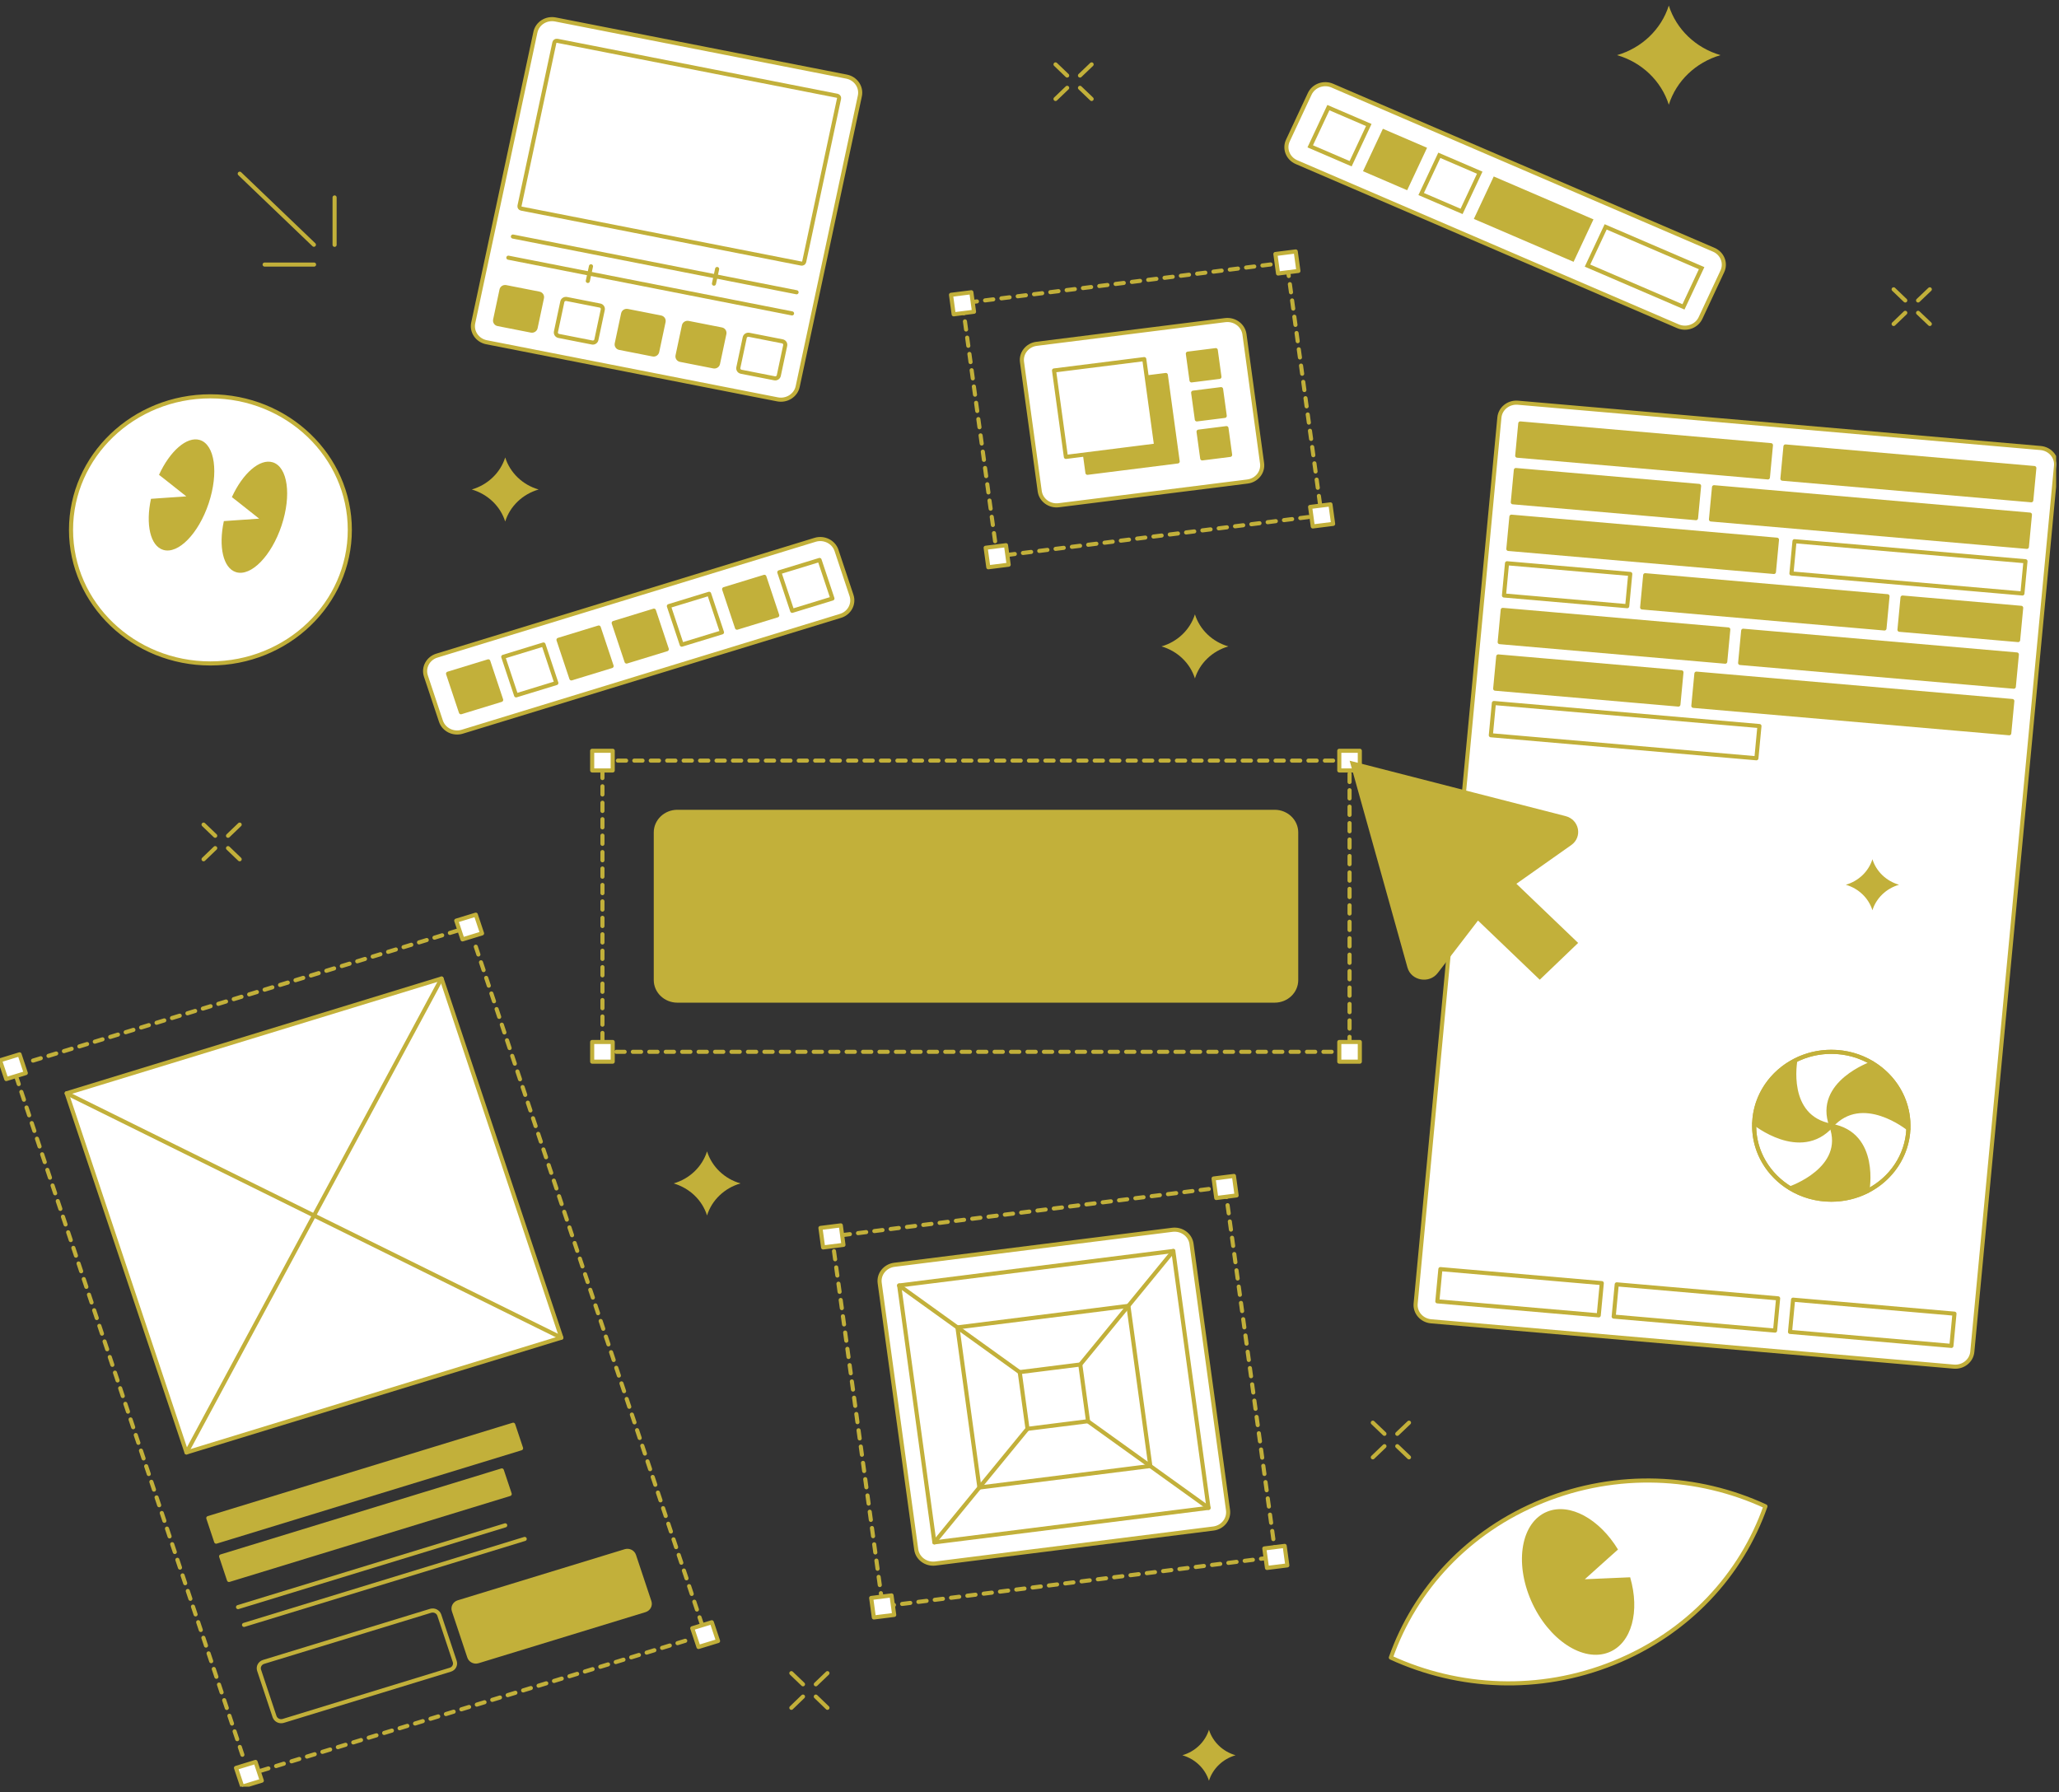 <svg width="278" height="242" viewBox="0 0 278 242" fill="none" xmlns="http://www.w3.org/2000/svg">
<rect x="0" y="0" width="278" height="242" fill="#333333" stroke="none"/>
<g clip-path="url(#clip0_387_1339)">
<path d="M28.41 89.583C38.804 89.583 47.231 81.509 47.231 71.549C47.231 61.589 38.804 53.515 28.41 53.515C18.015 53.515 9.589 61.589 9.589 71.549C9.589 81.509 18.015 89.583 28.41 89.583Z" fill="white" stroke="#C2B03A" stroke-width="0.553" stroke-miterlimit="10" stroke-linecap="round" stroke-linejoin="round"/>
<path d="M25.154 67.024L22.417 64.856L21.47 64.114C22.937 60.906 25.235 58.881 26.978 59.412C29.01 60.032 29.541 63.86 28.179 67.954C26.816 72.047 24.068 74.868 22.036 74.249C20.281 73.718 19.646 70.786 20.385 67.356L21.609 67.268L25.154 67.024Z" fill="#C2B03A"/>
<path d="M34.992 70.034L32.255 67.865L31.308 67.124C32.775 63.915 35.072 61.891 36.816 62.422C38.848 63.041 39.379 66.869 38.017 70.963C36.654 75.056 33.906 77.878 31.874 77.258C30.119 76.727 29.484 73.795 30.223 70.365L31.447 70.277L34.992 70.034Z" fill="#C2B03A"/>
<path d="M204.948 54.378L275.51 60.496C276.781 60.607 277.716 61.68 277.6 62.897L266.296 182.531C266.181 183.748 265.061 184.644 263.79 184.533L193.228 178.415C191.958 178.304 191.023 177.231 191.138 176.014L202.443 56.381C202.558 55.164 203.678 54.268 204.948 54.378Z" fill="white" stroke="#C2B03A" stroke-width="0.553" stroke-miterlimit="10" stroke-linecap="round" stroke-linejoin="round"/>
<path d="M227.024 90.783L202.289 88.638L201.877 92.99L226.613 95.135L227.024 90.783Z" fill="#C2B03A" stroke="#C2B03A" stroke-width="0.553" stroke-miterlimit="10" stroke-linecap="round" stroke-linejoin="round"/>
<path d="M271.695 94.658L229.044 90.959L228.632 95.311L271.284 99.01L271.695 94.658Z" fill="#C2B03A" stroke="#C2B03A" stroke-width="0.553" stroke-miterlimit="10" stroke-linecap="round" stroke-linejoin="round"/>
<path d="M237.555 98.037L201.7 94.927L201.288 99.279L237.144 102.389L237.555 98.037Z" fill="white" stroke="#C2B03A" stroke-width="0.553" stroke-miterlimit="10" stroke-linecap="round" stroke-linejoin="round"/>
<path d="M234.95 89.52L271.898 92.724L272.309 88.372L235.361 85.168L234.95 89.52Z" fill="#C2B03A" stroke="#C2B03A" stroke-width="0.553" stroke-miterlimit="10" stroke-linecap="round" stroke-linejoin="round"/>
<path d="M202.485 86.705L232.936 89.346L233.347 84.994L202.896 82.353L202.485 86.705Z" fill="#C2B03A" stroke="#C2B03A" stroke-width="0.553" stroke-miterlimit="10" stroke-linecap="round" stroke-linejoin="round"/>
<path d="M274.669 63.199L241.068 60.285L240.657 64.637L274.258 67.551L274.669 63.199Z" fill="#C2B03A" stroke="#C2B03A" stroke-width="0.553" stroke-miterlimit="10" stroke-linecap="round" stroke-linejoin="round"/>
<path d="M229.403 65.614L204.668 63.469L204.256 67.821L228.992 69.966L229.403 65.614Z" fill="#C2B03A" stroke="#C2B03A" stroke-width="0.553" stroke-miterlimit="10" stroke-linecap="round" stroke-linejoin="round"/>
<path d="M274.074 69.488L231.422 65.79L231.011 70.142L273.663 73.841L274.074 69.488Z" fill="#C2B03A" stroke="#C2B03A" stroke-width="0.553" stroke-miterlimit="10" stroke-linecap="round" stroke-linejoin="round"/>
<path d="M239.921 72.877L204.066 69.768L203.655 74.12L239.51 77.23L239.921 72.877Z" fill="#C2B03A" stroke="#C2B03A" stroke-width="0.553" stroke-miterlimit="10" stroke-linecap="round" stroke-linejoin="round"/>
<path d="M273.473 75.784L242.287 73.079L241.876 77.432L273.062 80.136L273.473 75.784Z" fill="white" stroke="#C2B03A" stroke-width="0.553" stroke-miterlimit="10" stroke-linecap="round" stroke-linejoin="round"/>
<path d="M220.112 77.499L203.473 76.056L203.062 80.408L219.701 81.851L220.112 77.499Z" fill="white" stroke="#C2B03A" stroke-width="0.553" stroke-miterlimit="10" stroke-linecap="round" stroke-linejoin="round"/>
<path d="M272.892 82.075L256.874 80.686L256.463 85.038L272.481 86.427L272.892 82.075Z" fill="#C2B03A" stroke="#C2B03A" stroke-width="0.553" stroke-miterlimit="10" stroke-linecap="round" stroke-linejoin="round"/>
<path d="M254.846 80.508L222.13 77.671L221.719 82.023L254.435 84.861L254.846 80.508Z" fill="#C2B03A" stroke="#C2B03A" stroke-width="0.553" stroke-miterlimit="10" stroke-linecap="round" stroke-linejoin="round"/>
<path d="M216.268 173.256L194.477 171.367L194.065 175.719L215.857 177.609L216.268 173.256Z" fill="white" stroke="#C2B03A" stroke-width="0.553" stroke-miterlimit="10" stroke-linecap="round" stroke-linejoin="round"/>
<path d="M240.077 175.314L218.286 173.424L217.875 177.777L239.666 179.666L240.077 175.314Z" fill="white" stroke="#C2B03A" stroke-width="0.553" stroke-miterlimit="10" stroke-linecap="round" stroke-linejoin="round"/>
<path d="M263.886 177.383L242.094 175.493L241.683 179.845L263.475 181.735L263.886 177.383Z" fill="white" stroke="#C2B03A" stroke-width="0.553" stroke-miterlimit="10" stroke-linecap="round" stroke-linejoin="round"/>
<path d="M239.106 60.112L205.264 57.177L204.852 61.529L238.695 64.464L239.106 60.112Z" fill="#C2B03A" stroke="#C2B03A" stroke-width="0.553" stroke-miterlimit="10" stroke-linecap="round" stroke-linejoin="round"/>
<path d="M208.274 202.678C198.205 206.739 191.023 214.616 187.79 223.821C196.923 228.025 207.812 228.612 217.881 224.54C227.949 220.48 235.131 212.602 238.364 203.397C229.243 199.182 218.342 198.607 208.274 202.678Z" fill="white" stroke="#C2B03A" stroke-width="0.553" stroke-miterlimit="10" stroke-linecap="round" stroke-linejoin="round"/>
<path d="M213.978 213.244L216.957 210.567L218.458 209.228C215.964 205.123 211.969 202.877 208.897 204.116C205.399 205.533 204.44 210.921 206.738 216.165C209.047 221.409 213.747 224.518 217.245 223.102C220.317 221.863 221.437 217.559 220.098 212.979L218.054 213.067L213.978 213.244Z" fill="#C2B03A"/>
<path d="M172.098 135.388H91.455C89.7 135.388 88.268 134.016 88.268 132.334V112.397C88.268 110.715 89.7 109.343 91.455 109.343H172.098C173.853 109.343 175.285 110.715 175.285 112.397V132.334C175.285 134.027 173.864 135.388 172.098 135.388Z" fill="#C2B03A"/>
<path d="M182.213 102.705H81.34V142.026H182.213V102.705Z" stroke="#C2B03A" stroke-width="0.553" stroke-miterlimit="10" stroke-linecap="round" stroke-linejoin="round" stroke-dasharray="1.11 1.11"/>
<path d="M183.598 140.698H180.827V143.354H183.598V140.698Z" fill="white" stroke="#C2B03A" stroke-width="0.553" stroke-miterlimit="10" stroke-linecap="round" stroke-linejoin="round"/>
<path d="M183.598 101.377H180.827V104.033H183.598V101.377Z" fill="white" stroke="#C2B03A" stroke-width="0.553" stroke-miterlimit="10" stroke-linecap="round" stroke-linejoin="round"/>
<path d="M82.726 140.698H79.955V143.354H82.726V140.698Z" fill="white" stroke="#C2B03A" stroke-width="0.553" stroke-miterlimit="10" stroke-linecap="round" stroke-linejoin="round"/>
<path d="M82.726 101.377H79.954V104.033H82.726V101.377Z" fill="white" stroke="#C2B03A" stroke-width="0.553" stroke-miterlimit="10" stroke-linecap="round" stroke-linejoin="round"/>
<path d="M59.618 132.126L9.004 147.625L25.179 196.122L75.793 180.624L59.618 132.126Z" fill="white" stroke="#C2B03A" stroke-width="0.553" stroke-miterlimit="10" stroke-linecap="round" stroke-linejoin="round"/>
<path d="M9 147.624L75.786 180.628" stroke="#C2B03A" stroke-width="0.553" stroke-miterlimit="10" stroke-linecap="round" stroke-linejoin="round"/>
<path d="M59.609 132.135L25.177 196.128" stroke="#C2B03A" stroke-width="0.553" stroke-miterlimit="10" stroke-linecap="round" stroke-linejoin="round"/>
<path d="M87.091 217.415L64.528 224.319C64.043 224.463 63.523 224.208 63.362 223.744L61.272 217.471C61.122 217.006 61.387 216.508 61.872 216.353L84.435 209.449C84.92 209.305 85.439 209.56 85.601 210.025L87.691 216.298C87.841 216.762 87.575 217.26 87.091 217.415Z" fill="#C2B03A" stroke="#C2B03A" stroke-width="0.553" stroke-miterlimit="10" stroke-linecap="round" stroke-linejoin="round"/>
<path d="M60.798 225.459L38.236 232.373C37.751 232.517 37.232 232.263 37.07 231.798L34.98 225.525C34.83 225.06 35.095 224.562 35.58 224.407L58.143 217.504C58.628 217.36 59.147 217.614 59.309 218.079L61.399 224.352C61.549 224.817 61.283 225.315 60.798 225.459Z" stroke="#C2B03A" stroke-width="0.553" stroke-miterlimit="10" stroke-linecap="round" stroke-linejoin="round"/>
<path d="M69.291 192.378L28.125 204.984L29.186 208.167L70.353 195.561L69.291 192.378Z" fill="#C2B03A" stroke="#C2B03A" stroke-width="0.553" stroke-miterlimit="10" stroke-linecap="round" stroke-linejoin="round"/>
<path d="M67.756 198.551L29.856 210.157L30.917 213.339L68.817 201.734L67.756 198.551Z" fill="#C2B03A" stroke="#C2B03A" stroke-width="0.553" stroke-miterlimit="10" stroke-linecap="round" stroke-linejoin="round"/>
<path d="M32.139 217.006L68.212 205.964" stroke="#C2B03A" stroke-width="0.553" stroke-miterlimit="10" stroke-linecap="round" stroke-linejoin="round"/>
<path d="M32.948 219.407L70.844 207.801" stroke="#C2B03A" stroke-width="0.553" stroke-miterlimit="10" stroke-linecap="round" stroke-linejoin="round"/>
<path d="M34.172 239.421L33.617 239.598L33.444 239.067" stroke="#C2B03A" stroke-width="0.553" stroke-linecap="round" stroke-linejoin="round"/>
<path d="M32.728 236.943L2.28 145.633" stroke="#C2B03A" stroke-width="0.553" stroke-linecap="round" stroke-linejoin="round" stroke-dasharray="1.11 1.11"/>
<path d="M1.922 144.571L1.748 144.04L2.291 143.874" stroke="#C2B03A" stroke-width="0.553" stroke-linecap="round" stroke-linejoin="round"/>
<path d="M4.462 143.21L61.722 125.674" stroke="#C2B03A" stroke-width="0.553" stroke-linecap="round" stroke-linejoin="round" stroke-dasharray="1.09 1.09"/>
<path d="M62.808 125.342L63.35 125.176L63.535 125.707" stroke="#C2B03A" stroke-width="0.553" stroke-linecap="round" stroke-linejoin="round"/>
<path d="M64.239 127.831L94.7 219.141" stroke="#C2B03A" stroke-width="0.553" stroke-linecap="round" stroke-linejoin="round" stroke-dasharray="1.11 1.11"/>
<path d="M95.046 220.203L95.231 220.723L94.677 220.889" stroke="#C2B03A" stroke-width="0.553" stroke-linecap="round" stroke-linejoin="round"/>
<path d="M92.517 221.553L35.245 239.089" stroke="#C2B03A" stroke-width="0.553" stroke-linecap="round" stroke-linejoin="round" stroke-dasharray="1.09 1.09"/>
<path d="M64.241 123.506L61.602 124.314L62.445 126.843L65.085 126.035L64.241 123.506Z" fill="white" stroke="#C2B03A" stroke-width="0.553" stroke-miterlimit="10" stroke-linecap="round" stroke-linejoin="round"/>
<path d="M2.64 142.365L0 143.174L0.844 145.703L3.483 144.895L2.64 142.365Z" fill="white" stroke="#C2B03A" stroke-width="0.553" stroke-miterlimit="10" stroke-linecap="round" stroke-linejoin="round"/>
<path d="M96.106 219.051L93.466 219.86L94.31 222.389L96.949 221.581L96.106 219.051Z" fill="white" stroke="#C2B03A" stroke-width="0.553" stroke-miterlimit="10" stroke-linecap="round" stroke-linejoin="round"/>
<path d="M34.504 237.911L31.864 238.719L32.708 241.248L35.348 240.44L34.504 237.911Z" fill="white" stroke="#C2B03A" stroke-width="0.553" stroke-miterlimit="10" stroke-linecap="round" stroke-linejoin="round"/>
<path d="M112.944 74.326L114.964 80.389C115.357 81.551 114.687 82.801 113.463 83.166L62.427 98.799C61.214 99.176 59.909 98.534 59.528 97.361L57.508 91.298C57.115 90.136 57.785 88.886 59.009 88.521L110.057 72.888C111.258 72.523 112.563 73.165 112.944 74.326Z" fill="white" stroke="#C2B03A" stroke-width="0.553" stroke-miterlimit="10" stroke-linecap="round" stroke-linejoin="round"/>
<path d="M112.392 80.816L110.655 75.61L105.222 77.274L106.959 82.48L112.392 80.816Z" fill="white" stroke="#C2B03A" stroke-width="0.553" stroke-miterlimit="10" stroke-linecap="round" stroke-linejoin="round"/>
<path d="M104.94 83.093L103.204 77.888L97.77 79.551L99.507 84.757L104.94 83.093Z" fill="#C2B03A" stroke="#C2B03A" stroke-width="0.553" stroke-miterlimit="10" stroke-linecap="round" stroke-linejoin="round"/>
<path d="M97.481 85.385L95.744 80.179L90.311 81.843L92.047 87.048L97.481 85.385Z" fill="white" stroke="#C2B03A" stroke-width="0.553" stroke-miterlimit="10" stroke-linecap="round" stroke-linejoin="round"/>
<path d="M90.029 87.662L88.292 82.456L82.859 84.12L84.596 89.326L90.029 87.662Z" fill="#C2B03A" stroke="#C2B03A" stroke-width="0.553" stroke-miterlimit="10" stroke-linecap="round" stroke-linejoin="round"/>
<path d="M82.577 89.939L80.841 84.734L75.407 86.397L77.144 91.603L82.577 89.939Z" fill="#C2B03A" stroke="#C2B03A" stroke-width="0.553" stroke-miterlimit="10" stroke-linecap="round" stroke-linejoin="round"/>
<path d="M75.117 92.231L73.381 87.025L67.948 88.689L69.684 93.894L75.117 92.231Z" fill="white" stroke="#C2B03A" stroke-width="0.553" stroke-miterlimit="10" stroke-linecap="round" stroke-linejoin="round"/>
<path d="M67.665 94.508L65.929 89.302L60.496 90.966L62.232 96.172L67.665 94.508Z" fill="#C2B03A" stroke="#C2B03A" stroke-width="0.553" stroke-miterlimit="10" stroke-linecap="round" stroke-linejoin="round"/>
<path d="M75.013 2.633L114.295 10.344C115.542 10.588 116.35 11.76 116.096 12.955L107.701 52.199C107.447 53.394 106.223 54.168 104.976 53.925L65.694 46.213C64.447 45.97 63.639 44.797 63.893 43.602L72.287 4.359C72.542 3.153 73.754 2.378 75.013 2.633Z" fill="white" stroke="#C2B03A" stroke-width="0.553" stroke-miterlimit="10" stroke-linecap="round" stroke-linejoin="round"/>
<path d="M71.733 44.642L67.23 43.757C66.965 43.702 66.803 43.458 66.849 43.204L67.715 39.132C67.773 38.878 68.027 38.723 68.292 38.767L72.796 39.652C73.061 39.708 73.223 39.951 73.177 40.205L72.311 44.277C72.253 44.531 71.987 44.686 71.733 44.642Z" fill="#C2B03A" stroke="#C2B03A" stroke-width="0.553" stroke-miterlimit="10" stroke-linecap="round" stroke-linejoin="round"/>
<path d="M79.943 46.246L75.44 45.361C75.174 45.306 75.013 45.062 75.059 44.808L75.925 40.736C75.983 40.482 76.237 40.327 76.502 40.371L81.005 41.257C81.271 41.312 81.433 41.555 81.386 41.81L80.52 45.881C80.463 46.136 80.209 46.302 79.943 46.246Z" fill="white" stroke="#C2B03A" stroke-width="0.553" stroke-miterlimit="10" stroke-linecap="round" stroke-linejoin="round"/>
<path d="M88.153 47.861L83.65 46.976C83.384 46.921 83.222 46.678 83.269 46.423L84.135 42.352C84.192 42.097 84.446 41.942 84.712 41.987L89.215 42.872C89.481 42.927 89.642 43.17 89.596 43.425L88.73 47.496C88.672 47.751 88.418 47.917 88.153 47.861Z" fill="#C2B03A" stroke="#C2B03A" stroke-width="0.553" stroke-miterlimit="10" stroke-linecap="round" stroke-linejoin="round"/>
<path d="M96.362 49.477L91.859 48.592C91.594 48.536 91.432 48.293 91.478 48.039L92.344 43.967C92.402 43.713 92.656 43.558 92.922 43.602L97.425 44.487C97.69 44.542 97.852 44.786 97.806 45.04L96.94 49.112C96.882 49.366 96.628 49.521 96.362 49.477Z" fill="#C2B03A" stroke="#C2B03A" stroke-width="0.553" stroke-miterlimit="10" stroke-linecap="round" stroke-linejoin="round"/>
<path d="M104.572 51.081L100.069 50.196C99.803 50.141 99.642 49.897 99.688 49.643L100.554 45.571C100.612 45.317 100.866 45.162 101.131 45.206L105.635 46.091C105.9 46.147 106.062 46.39 106.016 46.645L105.15 50.716C105.092 50.971 104.838 51.136 104.572 51.081Z" fill="white" stroke="#C2B03A" stroke-width="0.553" stroke-miterlimit="10" stroke-linecap="round" stroke-linejoin="round"/>
<path d="M68.639 34.795L106.939 42.319" stroke="#C2B03A" stroke-width="0.553" stroke-miterlimit="10" stroke-linecap="round" stroke-linejoin="round"/>
<path d="M69.251 31.941L107.551 39.464" stroke="#C2B03A" stroke-width="0.553" stroke-miterlimit="10" stroke-linecap="round" stroke-linejoin="round"/>
<path d="M96.824 36.322L96.397 38.302" stroke="#C2B03A" stroke-width="0.553" stroke-miterlimit="10" stroke-linecap="round" stroke-linejoin="round"/>
<path d="M79.793 35.957L79.366 37.937" stroke="#C2B03A" stroke-width="0.553" stroke-miterlimit="10" stroke-linecap="round" stroke-linejoin="round"/>
<path d="M113.036 12.933L75.232 5.509C75.059 5.476 74.885 5.587 74.851 5.753L70.14 27.803C70.105 27.969 70.221 28.135 70.394 28.168L108.198 35.592C108.371 35.625 108.544 35.514 108.579 35.348L113.29 13.298C113.325 13.132 113.209 12.977 113.036 12.933Z" fill="white" stroke="#C2B03A" stroke-width="0.553" stroke-miterlimit="10" stroke-linecap="round" stroke-linejoin="round"/>
<path d="M212.142 114.112C213.701 113.017 213.239 110.671 211.368 110.195L199.117 107.053L182.224 102.716L186.751 118.903L190.03 130.641C190.526 132.434 192.974 132.876 194.117 131.383L199.556 124.302L207.893 132.29L213.077 127.322L204.74 119.334L212.142 114.112Z" fill="#C2B03A"/>
<path d="M120.761 170.781L158.288 166.057C159.558 165.902 160.713 166.754 160.874 167.96L165.805 203.917C165.966 205.134 165.077 206.241 163.819 206.396L126.292 211.12C125.022 211.275 123.867 210.423 123.705 209.217L118.775 173.259C118.602 172.053 119.491 170.947 120.761 170.781Z" fill="white" stroke="#C2B03A" stroke-width="0.553" stroke-miterlimit="10" stroke-linecap="round" stroke-linejoin="round"/>
<path d="M158.417 168.918L121.404 173.575L126.158 208.262L163.171 203.605L158.417 168.918Z" stroke="#C2B03A" stroke-width="0.553" stroke-miterlimit="10" stroke-linecap="round" stroke-linejoin="round"/>
<path d="M145.856 184.247L137.682 185.275L138.731 192.932L146.905 191.904L145.856 184.247Z" stroke="#C2B03A" stroke-width="0.553" stroke-miterlimit="10" stroke-linecap="round" stroke-linejoin="round"/>
<path d="M152.353 176.332L129.272 179.236L132.236 200.858L155.316 197.954L152.353 176.332Z" stroke="#C2B03A" stroke-width="0.553" stroke-miterlimit="10" stroke-linecap="round" stroke-linejoin="round"/>
<path d="M126.153 208.265L138.716 192.942" stroke="#C2B03A" stroke-width="0.553" stroke-miterlimit="10" stroke-linecap="round" stroke-linejoin="round"/>
<path d="M137.677 185.286L121.396 173.58" stroke="#C2B03A" stroke-width="0.553" stroke-miterlimit="10" stroke-linecap="round" stroke-linejoin="round"/>
<path d="M145.852 184.257L158.415 168.922" stroke="#C2B03A" stroke-width="0.553" stroke-miterlimit="10" stroke-linecap="round" stroke-linejoin="round"/>
<path d="M146.891 191.913L163.172 203.607" stroke="#C2B03A" stroke-width="0.553" stroke-miterlimit="10" stroke-linecap="round" stroke-linejoin="round"/>
<path d="M165.408 160.272L112.332 166.95L119.179 216.907L172.254 210.229L165.408 160.272Z" stroke="#C2B03A" stroke-width="0.553" stroke-miterlimit="10" stroke-linecap="round" stroke-linejoin="round" stroke-dasharray="1.11 1.11"/>
<path d="M173.452 208.74L170.704 209.085L171.065 211.718L173.812 211.372L173.452 208.74Z" fill="white" stroke="#C2B03A" stroke-width="0.553" stroke-miterlimit="10" stroke-linecap="round" stroke-linejoin="round"/>
<path d="M166.603 158.787L163.855 159.132L164.216 161.765L166.964 161.419L166.603 158.787Z" fill="white" stroke="#C2B03A" stroke-width="0.553" stroke-miterlimit="10" stroke-linecap="round" stroke-linejoin="round"/>
<path d="M120.372 215.425L117.624 215.771L117.985 218.403L120.733 218.058L120.372 215.425Z" fill="white" stroke="#C2B03A" stroke-width="0.553" stroke-miterlimit="10" stroke-linecap="round" stroke-linejoin="round"/>
<path d="M113.522 165.461L110.774 165.806L111.135 168.439L113.883 168.093L113.522 165.461Z" fill="white" stroke="#C2B03A" stroke-width="0.553" stroke-miterlimit="10" stroke-linecap="round" stroke-linejoin="round"/>
<path d="M165.424 43.226L139.975 46.423C138.704 46.578 137.815 47.696 137.989 48.902L140.379 66.316C140.54 67.533 141.707 68.385 142.965 68.219L168.414 65.022C169.684 64.867 170.573 63.749 170.4 62.543L168.022 45.129C167.848 43.923 166.694 43.071 165.424 43.226Z" fill="white" stroke="#C2B03A" stroke-width="0.553" stroke-miterlimit="10" stroke-linecap="round" stroke-linejoin="round"/>
<path d="M157.406 50.635L145.224 52.168L146.824 63.84L159.005 62.307L157.406 50.635Z" fill="#C2B03A" stroke="#C2B03A" stroke-width="0.553" stroke-miterlimit="10" stroke-linecap="round" stroke-linejoin="round"/>
<path d="M154.495 48.49L142.313 50.023L143.913 61.694L156.094 60.162L154.495 48.49Z" fill="white" stroke="#C2B03A" stroke-width="0.553" stroke-miterlimit="10" stroke-linecap="round" stroke-linejoin="round"/>
<path d="M164.148 47.28L160.381 47.754L160.876 51.363L164.643 50.889L164.148 47.28Z" fill="#C2B03A" stroke="#C2B03A" stroke-width="0.553" stroke-miterlimit="10" stroke-linecap="round" stroke-linejoin="round"/>
<path d="M164.865 52.547L161.098 53.021L161.593 56.63L165.359 56.156L164.865 52.547Z" fill="#C2B03A" stroke="#C2B03A" stroke-width="0.553" stroke-miterlimit="10" stroke-linecap="round" stroke-linejoin="round"/>
<path d="M165.592 57.812L161.826 58.286L162.321 61.895L166.087 61.421L165.592 57.812Z" fill="#C2B03A" stroke="#C2B03A" stroke-width="0.553" stroke-miterlimit="10" stroke-linecap="round" stroke-linejoin="round"/>
<path d="M173.752 35.433L129.95 40.945L134.631 75.105L178.434 69.593L173.752 35.433Z" stroke="#C2B03A" stroke-width="0.553" stroke-miterlimit="10" stroke-linecap="round" stroke-linejoin="round" stroke-dasharray="1.11 1.11"/>
<path d="M179.634 68.106L176.887 68.451L177.247 71.084L179.995 70.739L179.634 68.106Z" fill="white" stroke="#C2B03A" stroke-width="0.553" stroke-miterlimit="10" stroke-linecap="round" stroke-linejoin="round"/>
<path d="M174.946 33.953L172.199 34.298L172.559 36.931L175.307 36.585L174.946 33.953Z" fill="white" stroke="#C2B03A" stroke-width="0.553" stroke-miterlimit="10" stroke-linecap="round" stroke-linejoin="round"/>
<path d="M135.826 73.618L133.078 73.964L133.439 76.597L136.187 76.251L135.826 73.618Z" fill="white" stroke="#C2B03A" stroke-width="0.553" stroke-miterlimit="10" stroke-linecap="round" stroke-linejoin="round"/>
<path d="M131.149 39.463L128.402 39.809L128.762 42.442L131.51 42.096L131.149 39.463Z" fill="white" stroke="#C2B03A" stroke-width="0.553" stroke-miterlimit="10" stroke-linecap="round" stroke-linejoin="round"/>
<path d="M232.545 36.643L229.6 42.938C229.081 44.056 227.707 44.553 226.552 44.056L175.054 21.895C173.887 21.397 173.368 20.08 173.887 18.974L176.832 12.678C177.351 11.561 178.725 11.063 179.88 11.561L231.379 33.722C232.545 34.22 233.065 35.525 232.545 36.643Z" fill="white" stroke="#C2B03A" stroke-width="0.553" stroke-miterlimit="10"/>
<path d="M227.298 41.438L229.748 36.21L216.791 30.636L214.341 35.864L227.298 41.438Z" fill="white" stroke="#C2B03A" stroke-width="0.553" stroke-miterlimit="10"/>
<path d="M212.324 34.991L214.774 29.762L201.817 24.188L199.367 29.417L212.324 34.991Z" fill="#C2B03A" stroke="#C2B03A" stroke-width="0.553" stroke-miterlimit="10"/>
<path d="M197.338 28.546L199.788 23.317L194.331 20.97L191.882 26.198L197.338 28.546Z" fill="white" stroke="#C2B03A" stroke-width="0.553" stroke-miterlimit="10"/>
<path d="M189.856 25.324L192.306 20.096L186.85 17.748L184.4 22.977L189.856 25.324Z" fill="#C2B03A" stroke="#C2B03A" stroke-width="0.553" stroke-miterlimit="10"/>
<path d="M182.359 22.108L184.809 16.879L179.353 14.532L176.903 19.76L182.359 22.108Z" fill="white" stroke="#C2B03A" stroke-width="0.553" stroke-miterlimit="10"/>
<path d="M247.255 161.985C253.008 161.985 257.671 157.517 257.671 152.006C257.671 146.494 253.008 142.026 247.255 142.026C241.503 142.026 236.84 146.494 236.84 152.006C236.84 157.517 241.503 161.985 247.255 161.985Z" fill="white" stroke="#C2B03A" stroke-width="0.553" stroke-miterlimit="10" stroke-linecap="round" stroke-linejoin="round"/>
<path d="M257.671 152.393C257.521 156.066 255.315 159.219 252.117 160.835" stroke="#C2B03A" stroke-width="0.553" stroke-miterlimit="10"/>
<path d="M242.394 143.177C243.849 142.446 245.5 142.026 247.255 142.026C249.299 142.026 251.204 142.59 252.809 143.564" stroke="#C2B03A" stroke-width="0.553" stroke-miterlimit="10"/>
<path d="M241.702 160.458C238.78 158.688 236.84 155.568 236.84 152.017C236.84 151.884 236.84 151.762 236.852 151.629" stroke="#C2B03A" stroke-width="0.553" stroke-miterlimit="10"/>
<path d="M257.671 152.393C257.671 152.393 251.447 147.315 247.255 152.006C245.108 146.186 252.809 143.564 252.809 143.564C255.731 145.334 257.671 148.454 257.671 152.006C257.671 152.138 257.671 152.271 257.671 152.393Z" fill="#C2B03A" stroke="#C2B03A" stroke-width="0.553" stroke-miterlimit="10" stroke-linecap="round" stroke-linejoin="round"/>
<path d="M236.852 151.618C236.852 151.618 243.076 156.697 247.267 152.006C240.928 150.877 242.406 143.177 242.406 143.177C239.207 144.792 236.99 147.956 236.852 151.618Z" fill="#C2B03A" stroke="#C2B03A" stroke-width="0.553" stroke-miterlimit="10" stroke-linecap="round" stroke-linejoin="round"/>
<path d="M252.117 160.846C250.662 161.576 249.011 161.996 247.255 161.996C245.212 161.996 243.307 161.432 241.702 160.458C241.702 160.458 249.403 157.836 247.255 152.017C253.595 153.134 252.117 160.846 252.117 160.846Z" fill="#C2B03A" stroke="#C2B03A" stroke-width="0.553" stroke-miterlimit="10" stroke-linecap="round" stroke-linejoin="round"/>
<path d="M42.381 33.047L32.37 23.455" stroke="#C2B03A" stroke-width="0.553" stroke-miterlimit="10" stroke-linecap="round" stroke-linejoin="round"/>
<path d="M45.176 33.058V26.663" stroke="#C2B03A" stroke-width="0.553" stroke-miterlimit="10" stroke-linecap="round" stroke-linejoin="round"/>
<path d="M42.404 35.724H35.73" stroke="#C2B03A" stroke-width="0.553" stroke-miterlimit="10" stroke-linecap="round" stroke-linejoin="round"/>
<path d="M95.462 155.469C96.12 157.549 97.817 159.175 99.977 159.795C97.806 160.425 96.109 162.052 95.462 164.121C94.804 162.041 93.106 160.425 90.947 159.795C93.106 159.175 94.804 157.549 95.462 155.469Z" fill="#C2B03A"/>
<path d="M161.336 82.956C161.994 85.036 163.692 86.662 165.851 87.282C163.68 87.913 161.983 89.539 161.336 91.608C160.678 89.528 158.981 87.913 156.821 87.282C158.981 86.662 160.678 85.036 161.336 82.956Z" fill="#C2B03A"/>
<path d="M68.212 61.769C68.87 63.849 70.567 65.475 72.726 66.095C70.555 66.725 68.858 68.352 68.212 70.421C67.553 68.341 65.856 66.725 63.697 66.095C65.856 65.464 67.553 63.849 68.212 61.769Z" fill="#C2B03A"/>
<path d="M252.809 116.026C253.329 117.675 254.68 118.969 256.401 119.467C254.68 119.965 253.329 121.259 252.809 122.908C252.29 121.259 250.939 119.965 249.218 119.467C250.939 118.969 252.29 117.675 252.809 116.026Z" fill="#C2B03A"/>
<path d="M163.23 233.568C163.749 235.217 165.1 236.511 166.821 237.009C165.1 237.507 163.749 238.802 163.23 240.45C162.71 238.802 161.359 237.507 159.639 237.009C161.359 236.511 162.71 235.217 163.23 233.568Z" fill="#C2B03A"/>
<path d="M225.317 0.752C226.333 3.96 228.954 6.472 232.302 7.445C228.954 8.419 226.333 10.931 225.317 14.139C224.301 10.931 221.679 8.419 218.331 7.445C221.679 6.472 224.301 3.96 225.317 0.752Z" fill="#C2B03A"/>
<path d="M255.673 39.066L257.243 40.571" stroke="#C2B03A" stroke-width="0.553" stroke-miterlimit="10" stroke-linecap="round" stroke-linejoin="round"/>
<path d="M258.975 42.241L260.557 43.746" stroke="#C2B03A" stroke-width="0.553" stroke-miterlimit="10" stroke-linecap="round" stroke-linejoin="round"/>
<path d="M260.557 39.066L258.975 40.571" stroke="#C2B03A" stroke-width="0.553" stroke-miterlimit="10" stroke-linecap="round" stroke-linejoin="round"/>
<path d="M257.243 42.241L255.673 43.746" stroke="#C2B03A" stroke-width="0.553" stroke-miterlimit="10" stroke-linecap="round" stroke-linejoin="round"/>
<path d="M142.515 8.696L144.085 10.2" stroke="#C2B03A" stroke-width="0.553" stroke-miterlimit="10" stroke-linecap="round" stroke-linejoin="round"/>
<path d="M145.817 11.86L147.388 13.364" stroke="#C2B03A" stroke-width="0.553" stroke-miterlimit="10" stroke-linecap="round" stroke-linejoin="round"/>
<path d="M147.388 8.696L145.817 10.2" stroke="#C2B03A" stroke-width="0.553" stroke-miterlimit="10" stroke-linecap="round" stroke-linejoin="round"/>
<path d="M144.085 11.86L142.515 13.364" stroke="#C2B03A" stroke-width="0.553" stroke-miterlimit="10" stroke-linecap="round" stroke-linejoin="round"/>
<path d="M185.353 192.101L186.924 193.606" stroke="#C2B03A" stroke-width="0.553" stroke-miterlimit="10" stroke-linecap="round" stroke-linejoin="round"/>
<path d="M188.656 195.276L190.238 196.781" stroke="#C2B03A" stroke-width="0.553" stroke-miterlimit="10" stroke-linecap="round" stroke-linejoin="round"/>
<path d="M190.238 192.101L188.656 193.606" stroke="#C2B03A" stroke-width="0.553" stroke-miterlimit="10" stroke-linecap="round" stroke-linejoin="round"/>
<path d="M186.924 195.276L185.353 196.781" stroke="#C2B03A" stroke-width="0.553" stroke-miterlimit="10" stroke-linecap="round" stroke-linejoin="round"/>
<path d="M27.486 111.346L29.056 112.851" stroke="#C2B03A" stroke-width="0.553" stroke-miterlimit="10" stroke-linecap="round" stroke-linejoin="round"/>
<path d="M30.788 114.521L32.359 116.026" stroke="#C2B03A" stroke-width="0.553" stroke-miterlimit="10" stroke-linecap="round" stroke-linejoin="round"/>
<path d="M32.359 111.346L30.788 112.851" stroke="#C2B03A" stroke-width="0.553" stroke-miterlimit="10" stroke-linecap="round" stroke-linejoin="round"/>
<path d="M29.056 114.521L27.486 116.026" stroke="#C2B03A" stroke-width="0.553" stroke-miterlimit="10" stroke-linecap="round" stroke-linejoin="round"/>
<path d="M106.847 225.923L108.417 227.428" stroke="#C2B03A" stroke-width="0.553" stroke-miterlimit="10" stroke-linecap="round" stroke-linejoin="round"/>
<path d="M110.149 229.088L111.72 230.603" stroke="#C2B03A" stroke-width="0.553" stroke-miterlimit="10" stroke-linecap="round" stroke-linejoin="round"/>
<path d="M111.72 225.923L110.149 227.428" stroke="#C2B03A" stroke-width="0.553" stroke-miterlimit="10" stroke-linecap="round" stroke-linejoin="round"/>
<path d="M108.417 229.088L106.847 230.603" stroke="#C2B03A" stroke-width="0.553" stroke-miterlimit="10" stroke-linecap="round" stroke-linejoin="round"/>
</g>
<defs>
<clipPath id="clip0_387_1339">
<rect width="277.61" height="240.497" fill="white" transform="translate(0 0.752)"/>
</clipPath>
</defs>
</svg>
